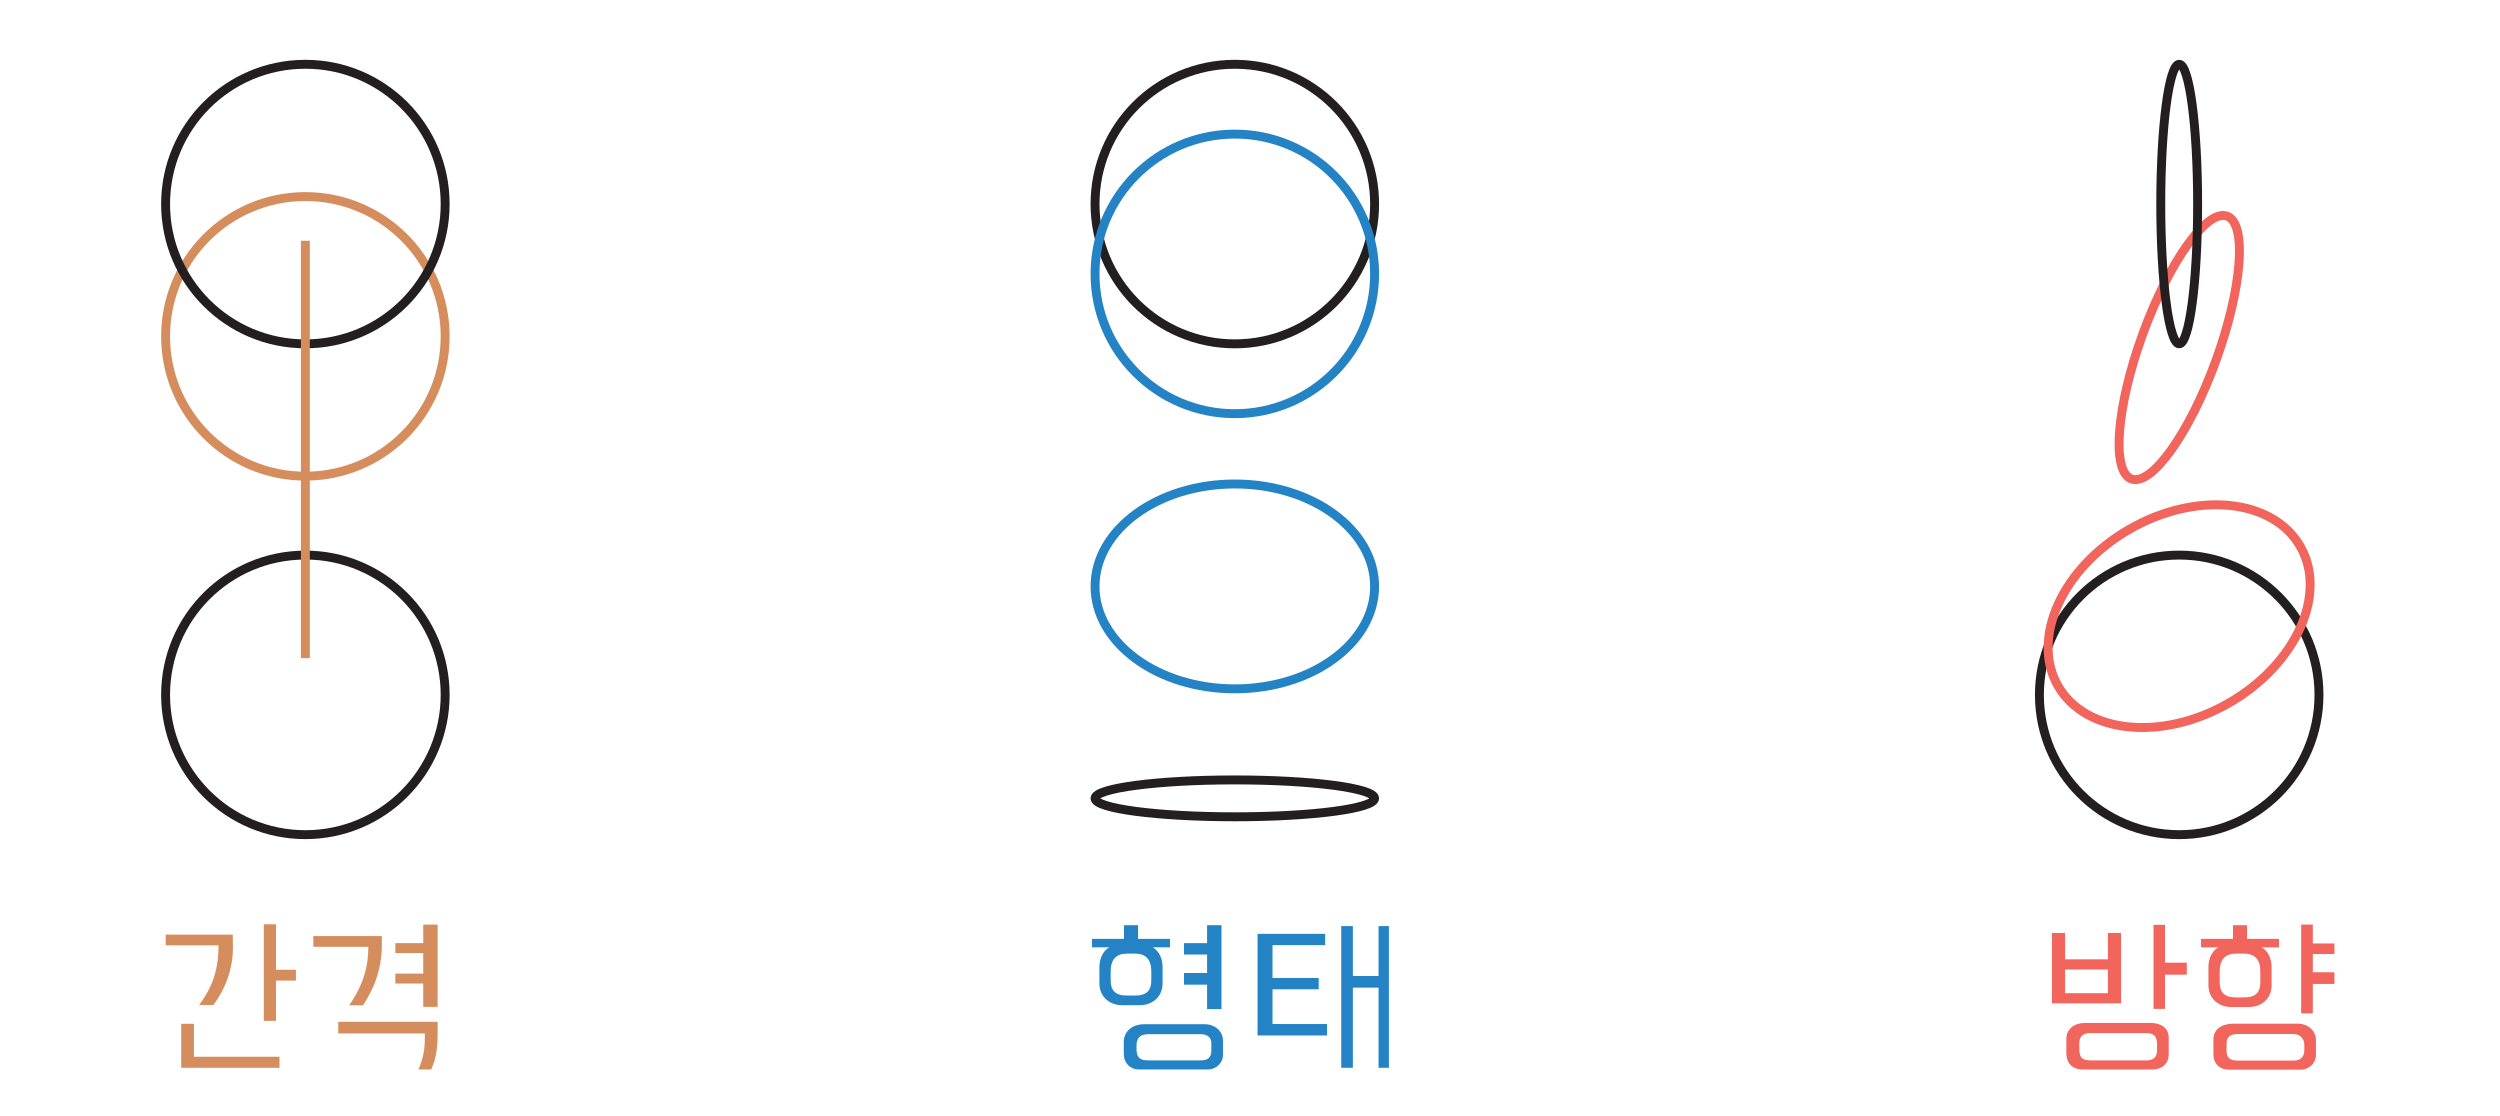 <?xml version="1.0" encoding="iso-8859-1"?>
<!-- Generator: Adobe Illustrator 25.0.1, SVG Export Plug-In . SVG Version: 6.00 Build 0)  -->
<svg version="1.1" id="Layer_1" xmlns="http://www.w3.org/2000/svg" xmlns:xlink="http://www.w3.org/1999/xlink" x="0px" y="0px"
	 viewBox="0 0 280 125" style="enable-background:new 0 0 280 125;" xml:space="preserve">
<g>
	<circle style="fill:none;stroke:#D68D5D;stroke-miterlimit:10;" cx="34.201" cy="37.672" r="15.656"/>
	<circle style="fill:none;stroke:#231F20;stroke-miterlimit:10;" cx="34.201" cy="22.855" r="15.656"/>
	<circle style="fill:none;stroke:#231F20;stroke-miterlimit:10;" cx="34.201" cy="77.826" r="15.656"/>
	<line style="fill:none;stroke:#D68D5D;stroke-miterlimit:10;" x1="34.201" y1="26.968" x2="34.201" y2="73.713"/>
	<g>
		<g>
			<path style="fill:#D68D5D;" d="M18.558,104.675h7.511l0.021,1.407c0.021,1.862-0.538,3.621-1.138,4.779
				c-0.29,0.559-0.642,1.159-1.056,1.697h-1.593c1.779-2.38,2.172-4.49,2.172-6.684h-5.917V104.675z M20.295,114.669h1.428v3.683
				h9.58v1.241H20.295V114.669z M29.544,103.517h1.366v5.09h2.234v1.221H30.91v4.511h-1.366V103.517z"/>
			<path style="fill:#D68D5D;" d="M35.09,104.841h7.676v1.117c0,2.027-0.6,3.827-1.138,4.924c-0.249,0.518-0.642,1.221-0.973,1.718
				h-1.552c1.655-2.38,2.152-4.47,2.152-6.56H35.09V104.841z M37.884,114.442h11.132v1.262c0,1.304-0.083,2.711-0.724,4.076h-1.428
				c0.517-1.159,0.683-2.214,0.704-2.959c0-0.187,0.021-0.538,0.021-1.076h-9.704V114.442z M44.277,109.041h3.124v-2.297h-3.124
				v-1.117h3.124v-2.069h1.614v9.207h-1.614v-2.606h-3.124V109.041z"/>
		</g>
	</g>
	<circle style="fill:none;stroke:#231F20;stroke-miterlimit:10;" cx="138.3" cy="22.855" r="15.656"/>
	<circle style="fill:none;stroke:#2483C5;stroke-miterlimit:10;" cx="138.3" cy="30.675" r="15.656"/>
	<ellipse style="fill:none;stroke:#231F20;stroke-miterlimit:10;" cx="138.3" cy="89.416" rx="15.656" ry="2.065"/>
	<ellipse style="fill:none;stroke:#2483C5;stroke-miterlimit:10;" cx="138.3" cy="65.678" rx="15.656" ry="11.472"/>
	<g>
		<g>
			<path style="fill:#2483C5;" d="M122.304,105.151h3.58v-1.53h1.573v1.53h3.58v0.952h-1.945c0.476,0.228,1.117,0.973,1.117,2.214
				v1.8c0,1.677-1.324,2.463-2.503,2.463h-2.069c-1.18,0-2.504-0.786-2.504-2.463v-1.8c0-1.241,0.642-1.986,1.117-2.214h-1.945
				V105.151z M124.394,109.785c0,1.159,0.517,1.718,1.862,1.718h0.848c1.324,0,1.842-0.559,1.842-1.718v-0.972
				c0-1.407-0.662-2.008-1.842-2.008h-0.869c-1.179,0-1.841,0.601-1.841,2.008V109.785z M125.863,116.697
				c0-1.158,0.91-1.986,2.317-1.986h6.725c1.138,0,2.069,0.745,2.069,1.862v1.593c0,0.849-0.745,1.614-1.676,1.614h-7.739
				c-0.993,0-1.696-0.725-1.696-1.779V116.697z M127.291,117.566c0,0.91,0.455,1.2,1.324,1.2h5.834c0.807,0,1.221-0.29,1.221-1.097
				v-0.828c0-0.62-0.394-1.014-1.242-1.014h-5.814c-1.18,0-1.324,0.745-1.324,1.263V117.566z M132.608,108.979h2.586v-2.069h-2.586
				v-1.282h2.586v-2.007h1.614v9.394h-1.614v-2.731h-2.586V108.979z"/>
			<path style="fill:#2483C5;" d="M140.845,104.592h7.573v1.263h-5.897v3.683h5.172v1.263h-5.172v3.89h6.104v1.282h-7.78V104.592z
				 M150.218,103.723h1.303v5.587h2.877v-5.587h1.158v15.87h-1.158v-8.979h-2.877v8.979h-1.303V103.723z"/>
		</g>
	</g>
	<circle style="fill:none;stroke:#231F20;stroke-miterlimit:10;" cx="244.07" cy="77.826" r="15.656"/>
	
		<ellipse transform="matrix(0.342 -0.94 0.94 0.342 123.945 255.012)" style="fill:none;stroke:#F1655D;stroke-miterlimit:10;" cx="244.07" cy="39" rx="15.656" ry="4.357"/>
	
		<ellipse transform="matrix(0.866 -0.5 0.5 0.866 -1.806 131.281)" style="fill:none;stroke:#F1655D;stroke-miterlimit:10;" cx="244.07" cy="69.011" rx="15.656" ry="11.213"/>
	<g>
		<g>
			<path style="fill:#F1655D;" d="M229.817,104.489h1.47v2.959h4.799v-2.959h1.47v7.884h-7.738V104.489z M236.085,111.235v-2.648
				h-4.799v2.648H236.085z M231.431,116.366c0-1.18,0.951-1.8,2.109-1.8h7.305c1.158,0,2.049,0.538,2.049,1.655v1.862
				c0,0.993-0.684,1.696-1.821,1.696h-7.8c-1.242,0-1.842-0.766-1.842-1.821V116.366z M232.878,117.525
				c0,1.117,0.539,1.241,1.408,1.241h6.041c0.828,0,1.262-0.331,1.262-1.159v-0.559c0-0.724-0.104-1.345-1.282-1.345h-6.146
				c-1.283,0-1.283,0.828-1.283,1.304V117.525z M241.197,103.578h1.283v4.242h2.441v1.345h-2.441v3.827h-1.283V103.578z"/>
			<path style="fill:#F1655D;" d="M246.516,106.103v-0.952h3.579v-1.53h1.572v1.53h3.58v0.952h-1.945
				c0.477,0.228,1.117,0.973,1.117,2.214v2.007c0,1.676-1.324,2.463-2.503,2.463h-2.069c-1.18,0-2.504-0.787-2.504-2.463v-2.007
				c0-1.241,0.643-1.986,1.117-2.214H246.516z M247.902,116.428c0-1.159,0.911-1.78,2.318-1.78h7.097
				c1.138,0,2.069,0.745,2.069,1.862v1.677c0,0.848-0.745,1.613-1.676,1.613h-8.111c-0.993,0-1.697-0.662-1.697-1.717V116.428z
				 M248.606,109.993c0,1.159,0.517,1.718,1.862,1.718h0.848c1.324,0,1.842-0.559,1.842-1.718v-1.179
				c0-1.407-0.662-2.008-1.842-2.008h-0.869c-1.179,0-1.841,0.601-1.841,2.008V109.993z M249.372,117.649
				c0,0.91,0.455,1.138,1.324,1.138h6.165c0.808,0,1.222-0.394,1.222-1.2v-0.559c0-0.621-0.394-1.221-1.241-1.221h-6.146
				c-1.282,0-1.324,0.683-1.324,1.2V117.649z M257.73,103.558h1.305v2.11h2.42v1.18h-2.42v2.048h2.42v1.304h-2.42v3.29h-1.305
				V103.558z"/>
		</g>
	</g>
	<ellipse style="fill:none;stroke:#231F20;stroke-miterlimit:10;" cx="244.07" cy="22.855" rx="2.065" ry="15.656"/>
</g>
</svg>
